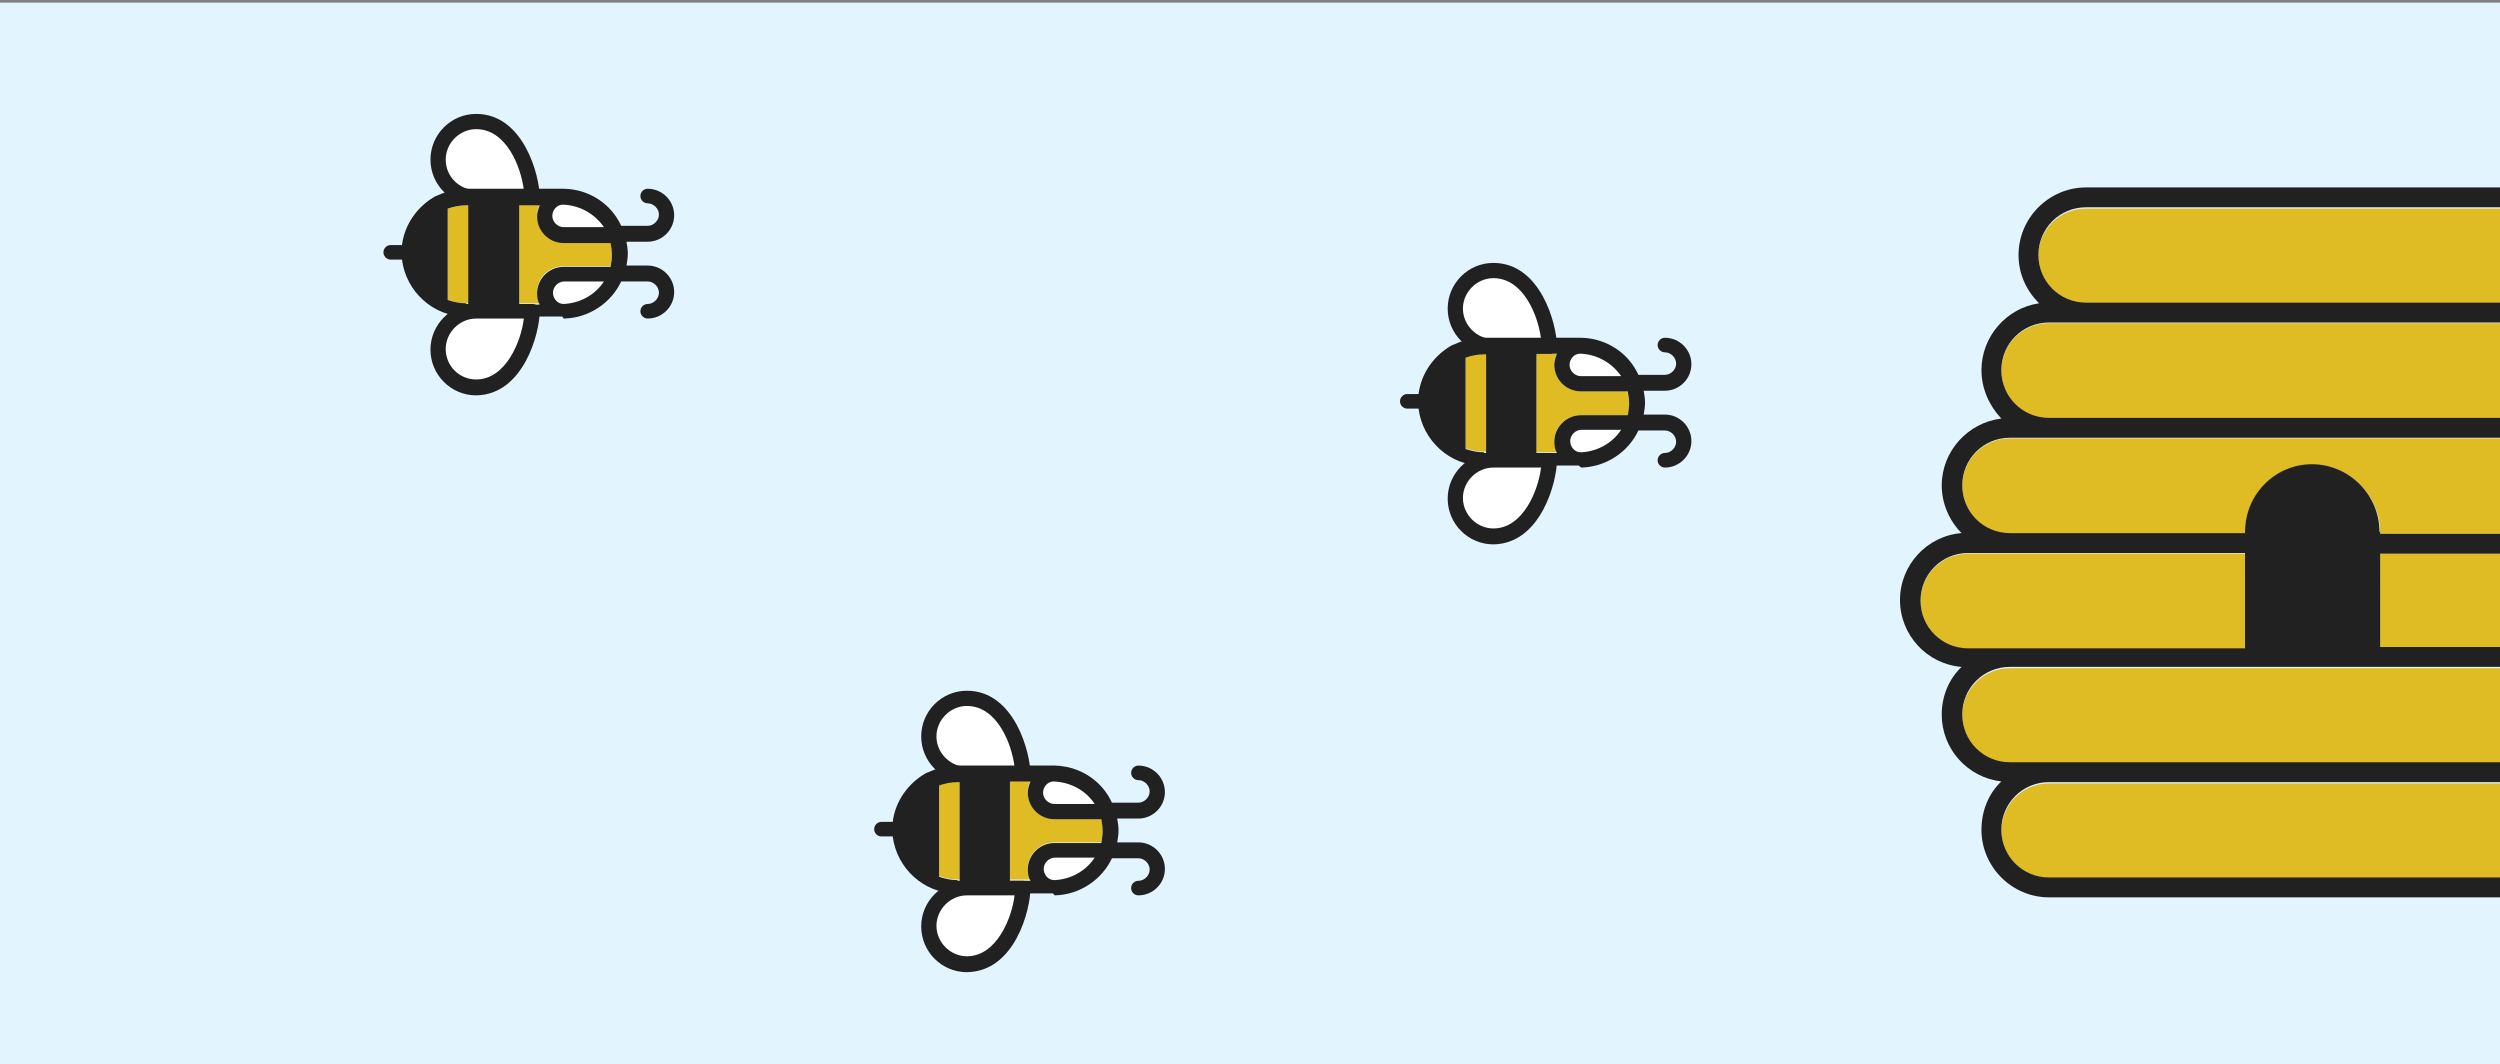 <?xml version="1.0" encoding="utf-8"?>
<!-- Generator: Adobe Illustrator 21.0.0, SVG Export Plug-In . SVG Version: 6.00 Build 0)  -->
<svg version="1.1" id="Layer_1" xmlns="http://www.w3.org/2000/svg" xmlns:xlink="http://www.w3.org/1999/xlink" x="0px" y="0px"
	 viewBox="0 0 377.5 160.7" style="enable-background:new 0 0 377.5 160.7;" xml:space="preserve">
<rect x="0" y="0" width="377.5" height="160.7" fill="#808080" stroke="none"/>
<style type="text/css">
	.st0{fill:#E2F4FD;}
	.st1{fill:#DFBB24;}
	.st2{fill:#212121;}
	.st3{fill:#FFFFFF;}
</style>
<g>
	<rect y="0.4" class="st0" width="377.5" height="160.3"/>
</g>
<g id="hive">
	<path class="st1" d="M307.8,38.6c0,4,3.2,7.2,7.2,7.2h62.5V31.5H315C311,31.5,307.8,34.7,307.8,38.6z"/>
	<path class="st1" d="M315,48.8h-5.6c-4,0-7.2,3.2-7.2,7.2s3.2,7.2,7.2,7.2h68.1v1.5h0V47.3h0v1.5H315z"/>
	<path class="st1" d="M309.4,66.2h-5.9c-4,0-7.2,3.2-7.2,7.2s3.2,7.2,7.2,7.2H339v-0.2c0-5.6,4.6-10.2,10.2-10.2s10.2,4.6,10.2,10.2
		v0.2h18.2V66.2H309.4z"/>
	<rect x="359.3" y="83.6" class="st1" width="18.2" height="14.4"/>
	<path class="st1" d="M297.2,83.6c-4,0-7.2,3.2-7.2,7.2s3.2,7.2,7.2,7.2h6.3H339V83.6h-35.5H297.2z"/>
	<path class="st1" d="M339,100.9h-35.5c-4,0-7.2,3.2-7.2,7.2s3.2,7.2,7.2,7.2h5.9h68.1v-14.4h-18.2H339z"/>
	<path class="st1" d="M309.4,118.3c-4,0-7.2,3.2-7.2,7.2s3.2,7.2,7.2,7.2h68.1v1.5h0v-17.4h0v1.5H309.4z"/>
	<path class="st2" d="M359.3,80.3c0-5.6-4.6-10.2-10.2-10.2S339,74.7,339,80.3v0.2h-35.5c-4,0-7.2-3.2-7.2-7.2s3.2-7.2,7.2-7.2h5.9
		h68.1h0v-1.5v-1.5h-68.1c-4,0-7.2-3.2-7.2-7.2s3.2-7.2,7.2-7.2h5.6h62.5v-1.5v-1.5h0H315c-4,0-7.2-3.2-7.2-7.2s3.2-7.2,7.2-7.2
		h62.5h0v-3H315c-5.6,0-10.2,4.6-10.2,10.2c0,2.9,1.2,5.4,3.1,7.3c-4.9,0.7-8.7,5-8.7,10.1c0,2.8,1.2,5.4,3,7.3c-5,0.6-9,4.9-9,10.1
		c0,2.8,1.2,5.4,3,7.2c-5.2,0.4-9.3,4.8-9.3,10.1s4.1,9.7,9.3,10.1c-1.9,1.8-3,4.4-3,7.2c0,5.2,3.9,9.5,9,10.1c-1.9,1.8-3,4.4-3,7.3
		c0,5.6,4.6,10.2,10.2,10.2h68.1v-1.5v-1.5h-68.1c-4,0-7.2-3.2-7.2-7.2s3.2-7.2,7.2-7.2h68.1v-1.5v-1.5h0h-68.1h-5.9
		c-4,0-7.2-3.2-7.2-7.2s3.2-7.2,7.2-7.2H339h20.4h18.2h0v-3h0h-18.2V83.6h18.2h0v-3h0h-18.2V80.3z M339,97.9h-35.5h-6.3
		c-4,0-7.2-3.2-7.2-7.2s3.2-7.2,7.2-7.2h6.3H339V97.9z"/>
</g>
<g id="allbee3">
	<g id="l-wing_4_">
		<path id="l-wing-in_4_" class="st3" d="M71.9,19.5c-2.5,0-4.6,2.1-4.6,4.6s2.1,4.6,4.6,4.6c2.2,0,5.5,0,7.2,0
			C78.7,25.3,76.5,19.5,71.9,19.5z"/>
		<path id="l-wing-out_4_" class="st2" d="M81.5,29.8c0-3.2-2.4-12.6-9.6-12.6c-3.8,0-6.9,3.1-6.9,6.9s3.1,6.9,6.9,6.9
			c3.1,0,8.4,0,8.5,0C81,31,81.5,30.4,81.5,29.8z M67.3,24.1c0-2.5,2.1-4.6,4.6-4.6c4.6,0,6.8,5.8,7.2,9.2c-1.8,0-5,0-7.2,0
			C69.3,28.7,67.3,26.6,67.3,24.1z"/>
	</g>
	<g id="r-wing_4_">
		<path id="r-wing-in_4_" class="st3" d="M79.1,48.1c-1.8,0-5,0-7.2,0c-2.5,0-4.6,2.1-4.6,4.6c0,2.5,2.1,4.6,4.6,4.6
			C76.5,57.3,78.7,51.5,79.1,48.1z"/>
		<path id="r-wing-out_4_" class="st2" d="M81.5,47c0-0.6-0.5-1.1-1.1-1.1c-0.1,0-5.3,0-8.5,0c-3.8,0-6.9,3.1-6.9,6.9
			c0,3.8,3.1,6.9,6.9,6.9C79.1,59.6,81.5,50.2,81.5,47z M67.3,52.7c0-2.5,2.1-4.6,4.6-4.6c2.2,0,5.5,0,7.2,0
			c-0.4,3.4-2.7,9.2-7.2,9.2C69.3,57.3,67.3,55.2,67.3,52.7z"/>
	</g>
	<g id="body_4_">
		<path id="yellow-stripe_4_" class="st1" d="M70.4,31c-1,0-1.9,0.2-2.8,0.5v13.8c0.9,0.3,1.8,0.5,2.8,0.5h0.3V31H70.4z"/>
		<path id="right-eye_4_" class="st3" d="M85.1,42.5c-0.9,0-1.7,0.8-1.7,1.7c0,0.9,0.7,1.7,1.6,1.7c2.6,0,4.8-1.4,6.1-3.4H85.1z"/>
		<path id="head_4_" class="st1" d="M85.1,40.2h7.1c0.1-0.6,0.2-1.2,0.2-1.8c0-0.6-0.1-1.2-0.2-1.8h-7.1c-2.2,0-4-1.8-4-4
			c0-0.6,0.1-1.2,0.4-1.7h-3.1v14.9h3.1c-0.2-0.5-0.4-1.1-0.4-1.7C81.1,41.9,82.9,40.2,85.1,40.2z"/>
		<path id="left-eye_4_" class="st3" d="M83.4,32.6c0,0.9,0.8,1.7,1.7,1.7h6.1c-1.3-2-3.6-3.3-6.1-3.4C84.1,31,83.4,31.7,83.4,32.6z
			"/>
		<path id="outline_4_" class="st2" d="M85.2,48.1c3.8-0.1,7.1-2.4,8.6-5.6h4c0.9,0,1.7,0.8,1.7,1.7c0,0.9-0.8,1.7-1.7,1.7
			c-0.6,0-1.1,0.5-1.1,1.1c0,0.6,0.5,1.1,1.1,1.1c2.2,0,4-1.8,4-4c0-2.2-1.8-4-4-4h-3.2c0.1-0.6,0.2-1.2,0.2-1.8
			c0-0.6-0.1-1.2-0.2-1.8h3.2c2.2,0,4-1.8,4-4s-1.8-4-4-4c-0.6,0-1.1,0.5-1.1,1.1c0,0.6,0.5,1.1,1.1,1.1c0.9,0,1.7,0.8,1.7,1.7
			c0,0.9-0.8,1.7-1.7,1.7h-4c-1.5-3.3-4.8-5.5-8.6-5.6c0,0-0.1,0-0.1,0c0,0,0,0,0,0c0,0-0.1,0-0.1,0h-7.5c-0.1,0-0.1,0-0.2,0
			c-0.1,0-0.1,0-0.2,0h-5c-0.1,0-0.1,0-0.2,0c-0.1,0-0.1,0-0.2,0h-1.3c-1.5,0-3,0.4-4.3,1c-0.1,0-0.2,0.1-0.3,0.1
			c-2.7,1.5-4.7,4.2-5.1,7.4h-1.7c-0.6,0-1.1,0.5-1.1,1.1c0,0.6,0.5,1.1,1.1,1.1h1.7c0.6,4.8,4.7,8.6,9.6,8.6h14.5c0,0,0.1,0,0.1,0
			c0,0,0,0,0,0C85.1,48.1,85.1,48.1,85.2,48.1z M91.2,42.5c-1.3,2-3.6,3.3-6.1,3.4c-0.9,0-1.6-0.8-1.6-1.7c0-0.9,0.8-1.7,1.7-1.7
			H91.2z M91.2,34.3h-6.1c-0.9,0-1.7-0.8-1.7-1.7c0-0.9,0.7-1.7,1.6-1.7C87.6,31,89.8,32.3,91.2,34.3z M70.4,45.8
			c-1,0-1.9-0.2-2.8-0.5V31.5c0.9-0.3,1.8-0.5,2.8-0.5h0.3v14.9H70.4z M78.4,45.8V31h3.1c-0.2,0.5-0.4,1.1-0.4,1.7c0,2.2,1.8,4,4,4
			h7.1c0.1,0.6,0.2,1.2,0.2,1.8c0,0.6-0.1,1.2-0.2,1.8h-7.1c-2.2,0-4,1.8-4,4c0,0.6,0.1,1.2,0.4,1.7H78.4z"/>
	</g>
</g>
<g id="allbee2">
	<g id="l-wing_5_">
		<path id="l-wing-in_5_" class="st3" d="M146,106.6c-2.5,0-4.6,2.1-4.6,4.6c0,2.5,2.1,4.6,4.6,4.6c2.2,0,5.5,0,7.2,0
			C152.8,112.4,150.6,106.6,146,106.6z"/>
		<path id="l-wing-out_5_" class="st2" d="M155.6,116.9c0-3.2-2.4-12.6-9.6-12.6c-3.8,0-6.9,3.1-6.9,6.9c0,3.8,3.1,6.9,6.9,6.9
			c3.1,0,8.4,0,8.5,0C155.1,118,155.6,117.5,155.6,116.9z M141.4,111.2c0-2.5,2.1-4.6,4.6-4.6c4.6,0,6.8,5.8,7.2,9.2
			c-1.8,0-5,0-7.2,0C143.5,115.8,141.4,113.7,141.4,111.2z"/>
	</g>
	<g id="r-wing_5_">
		<path id="r-wing-in_5_" class="st3" d="M153.3,135.2c-1.8,0-5,0-7.2,0c-2.5,0-4.6,2.1-4.6,4.6c0,2.5,2.1,4.6,4.6,4.6
			C150.6,144.4,152.8,138.5,153.3,135.2z"/>
		<path id="r-wing-out_5_" class="st2" d="M155.6,134.1c0-0.6-0.5-1.1-1.1-1.1c-0.1,0-5.3,0-8.5,0c-3.8,0-6.9,3.1-6.9,6.9
			c0,3.8,3.1,6.9,6.9,6.9C153.3,146.7,155.6,137.3,155.6,134.1z M141.4,139.8c0-2.5,2.1-4.6,4.6-4.6c2.2,0,5.5,0,7.2,0
			c-0.4,3.4-2.7,9.2-7.2,9.2C143.5,144.4,141.4,142.3,141.4,139.8z"/>
	</g>
	<g id="body_5_">
		<path id="yellow-stripe_5_" class="st1" d="M144.6,118c-1,0-1.9,0.2-2.8,0.5v13.8c0.9,0.3,1.8,0.5,2.8,0.5h0.3V118H144.6z"/>
		<path id="right-eye_5_" class="st3" d="M159.2,129.5c-0.9,0-1.7,0.8-1.7,1.7c0,0.9,0.7,1.7,1.6,1.7c2.6,0,4.8-1.4,6.1-3.4H159.2z"
			/>
		<path id="head_5_" class="st1" d="M159.2,127.2h7.1c0.1-0.6,0.2-1.2,0.2-1.8c0-0.6-0.1-1.2-0.2-1.8h-7.1c-2.2,0-4-1.8-4-4
			c0-0.6,0.1-1.2,0.4-1.7h-3.1v14.9h3.1c-0.2-0.5-0.4-1.1-0.4-1.7C155.2,129,157,127.2,159.2,127.2z"/>
		<path id="left-eye_5_" class="st3" d="M157.5,119.7c0,0.9,0.8,1.7,1.7,1.7h6.1c-1.3-2-3.6-3.3-6.1-3.4
			C158.3,118.1,157.5,118.8,157.5,119.7z"/>
		<path id="outline_5_" class="st2" d="M159.3,135.2c3.8-0.1,7.1-2.4,8.6-5.6h4c0.9,0,1.7,0.8,1.7,1.7c0,0.9-0.8,1.7-1.7,1.7
			c-0.6,0-1.1,0.5-1.1,1.1s0.5,1.1,1.1,1.1c2.2,0,4-1.8,4-4c0-2.2-1.8-4-4-4h-3.2c0.1-0.6,0.2-1.2,0.2-1.8c0-0.6-0.1-1.2-0.2-1.8
			h3.2c2.2,0,4-1.8,4-4s-1.8-4-4-4c-0.6,0-1.1,0.5-1.1,1.1s0.5,1.1,1.1,1.1c0.9,0,1.7,0.8,1.7,1.7s-0.8,1.7-1.7,1.7h-4
			c-1.5-3.3-4.8-5.5-8.6-5.6c0,0-0.1,0-0.1,0c0,0,0,0,0,0c0,0-0.1,0-0.1,0h-7.5c-0.1,0-0.1,0-0.2,0c-0.1,0-0.1,0-0.2,0h-5
			c-0.1,0-0.1,0-0.2,0c-0.1,0-0.1,0-0.2,0h-1.3c-1.5,0-3,0.4-4.3,1c-0.1,0-0.2,0.1-0.3,0.1c-2.7,1.5-4.7,4.2-5.1,7.4h-1.7
			c-0.6,0-1.1,0.5-1.1,1.1c0,0.6,0.5,1.1,1.1,1.1h1.7c0.6,4.8,4.7,8.6,9.6,8.6h14.5c0,0,0.1,0,0.1,0c0,0,0,0,0,0
			C159.2,135.2,159.3,135.2,159.3,135.2z M165.3,129.5c-1.3,2-3.6,3.3-6.1,3.4c-0.9,0-1.6-0.8-1.6-1.7c0-0.9,0.8-1.7,1.7-1.7H165.3z
			 M165.3,121.4h-6.1c-0.9,0-1.7-0.8-1.7-1.7c0-0.9,0.7-1.7,1.6-1.7C161.7,118.1,164,119.4,165.3,121.4z M144.6,132.9
			c-1,0-1.9-0.2-2.8-0.5v-13.8c0.9-0.3,1.8-0.5,2.8-0.5h0.3v14.9H144.6z M152.5,132.9V118h3.1c-0.2,0.5-0.4,1.1-0.4,1.7
			c0,2.2,1.8,4,4,4h7.1c0.1,0.6,0.2,1.2,0.2,1.8c0,0.6-0.1,1.2-0.2,1.8h-7.1c-2.2,0-4,1.8-4,4c0,0.6,0.1,1.2,0.4,1.7H152.5z"/>
	</g>
</g>
<g id="allbee1">
	<g id="l-wing_6_">
		<path id="l-wing-in_6_" class="st3" d="M225.5,42c-2.5,0-4.6,2.1-4.6,4.6c0,2.5,2.1,4.6,4.6,4.6c2.2,0,5.5,0,7.2,0
			C232.3,47.8,230.1,42,225.5,42z"/>
		<path id="l-wing-out_6_" class="st2" d="M235.1,52.3c0-3.2-2.4-12.6-9.6-12.6c-3.8,0-6.9,3.1-6.9,6.9c0,3.8,3.1,6.9,6.9,6.9
			c3.1,0,8.4,0,8.5,0C234.6,53.4,235.1,52.9,235.1,52.3z M220.9,46.6c0-2.5,2.1-4.6,4.6-4.6c4.6,0,6.8,5.8,7.2,9.2c-1.8,0-5,0-7.2,0
			C223,51.2,220.9,49.1,220.9,46.6z"/>
	</g>
	<g id="r-wing_6_">
		<path id="r-wing-in_6_" class="st3" d="M232.7,70.6c-1.8,0-5,0-7.2,0c-2.5,0-4.6,2.1-4.6,4.6s2.1,4.6,4.6,4.6
			C230.1,79.8,232.3,74,232.7,70.6z"/>
		<path id="r-wing-out_6_" class="st2" d="M235.1,69.5c0-0.6-0.5-1.1-1.1-1.1c-0.1,0-5.3,0-8.5,0c-3.8,0-6.9,3.1-6.9,6.9
			c0,3.8,3.1,6.9,6.9,6.9C232.7,82.1,235.1,72.7,235.1,69.5z M220.9,75.2c0-2.5,2.1-4.6,4.6-4.6c2.2,0,5.5,0,7.2,0
			c-0.4,3.4-2.7,9.2-7.2,9.2C223,79.8,220.9,77.7,220.9,75.2z"/>
	</g>
	<g id="body_6_">
		<path id="yellow-stripe_6_" class="st1" d="M224.1,53.4c-1,0-1.9,0.2-2.8,0.5v13.8c0.9,0.3,1.8,0.5,2.8,0.5h0.3V53.4H224.1z"/>
		<path id="right-eye_6_" class="st3" d="M238.7,64.9c-0.9,0-1.7,0.8-1.7,1.7c0,0.9,0.7,1.7,1.6,1.7c2.6,0,4.8-1.4,6.1-3.4H238.7z"
			/>
		<path id="head_6_" class="st1" d="M238.7,62.7h7.1c0.1-0.6,0.2-1.2,0.2-1.8c0-0.6-0.1-1.2-0.2-1.8h-7.1c-2.2,0-4-1.8-4-4
			c0-0.6,0.1-1.2,0.4-1.7H232v14.9h3.1c-0.2-0.5-0.4-1.1-0.4-1.7C234.7,64.4,236.5,62.7,238.7,62.7z"/>
		<path id="left-eye_6_" class="st3" d="M237,55.1c0,0.9,0.8,1.7,1.7,1.7h6.1c-1.3-2-3.6-3.3-6.1-3.4C237.7,53.5,237,54.2,237,55.1z
			"/>
		<path id="outline_6_" class="st2" d="M238.8,70.6c3.8-0.1,7.1-2.4,8.6-5.6h4c0.9,0,1.7,0.8,1.7,1.7c0,0.9-0.8,1.7-1.7,1.7
			c-0.6,0-1.1,0.5-1.1,1.1s0.5,1.1,1.1,1.1c2.2,0,4-1.8,4-4c0-2.2-1.8-4-4-4h-3.2c0.1-0.6,0.2-1.2,0.2-1.8c0-0.6-0.1-1.2-0.2-1.8
			h3.2c2.2,0,4-1.8,4-4s-1.8-4-4-4c-0.6,0-1.1,0.5-1.1,1.1c0,0.6,0.5,1.1,1.1,1.1c0.9,0,1.7,0.8,1.7,1.7c0,0.9-0.8,1.7-1.7,1.7h-4
			c-1.5-3.3-4.8-5.5-8.6-5.6c0,0-0.1,0-0.1,0c0,0,0,0,0,0c0,0-0.1,0-0.1,0H231c-0.1,0-0.1,0-0.2,0c-0.1,0-0.1,0-0.2,0h-5
			c-0.1,0-0.1,0-0.2,0c-0.1,0-0.1,0-0.2,0h-1.3c-1.5,0-3,0.4-4.3,1c-0.1,0-0.2,0.1-0.3,0.1c-2.7,1.5-4.7,4.2-5.1,7.4h-1.7
			c-0.6,0-1.1,0.5-1.1,1.1c0,0.6,0.5,1.1,1.1,1.1h1.7c0.6,4.8,4.7,8.6,9.6,8.6h14.5c0,0,0.1,0,0.1,0c0,0,0,0,0,0
			C238.7,70.6,238.8,70.6,238.8,70.6z M244.8,64.9c-1.3,2-3.6,3.3-6.1,3.4c-0.9,0-1.6-0.8-1.6-1.7c0-0.9,0.8-1.7,1.7-1.7H244.8z
			 M244.8,56.8h-6.1c-0.9,0-1.7-0.8-1.7-1.7c0-0.9,0.7-1.7,1.6-1.7C241.2,53.5,243.4,54.8,244.8,56.8z M224.1,68.3
			c-1,0-1.9-0.2-2.8-0.5V54c0.9-0.3,1.8-0.5,2.8-0.5h0.3v14.9H224.1z M232,68.3V53.4h3.1c-0.2,0.5-0.4,1.1-0.4,1.7c0,2.2,1.8,4,4,4
			h7.1c0.1,0.6,0.2,1.2,0.2,1.8c0,0.6-0.1,1.2-0.2,1.8h-7.1c-2.2,0-4,1.8-4,4c0,0.6,0.1,1.2,0.4,1.7H232z"/>
	</g>
</g>
</svg>
